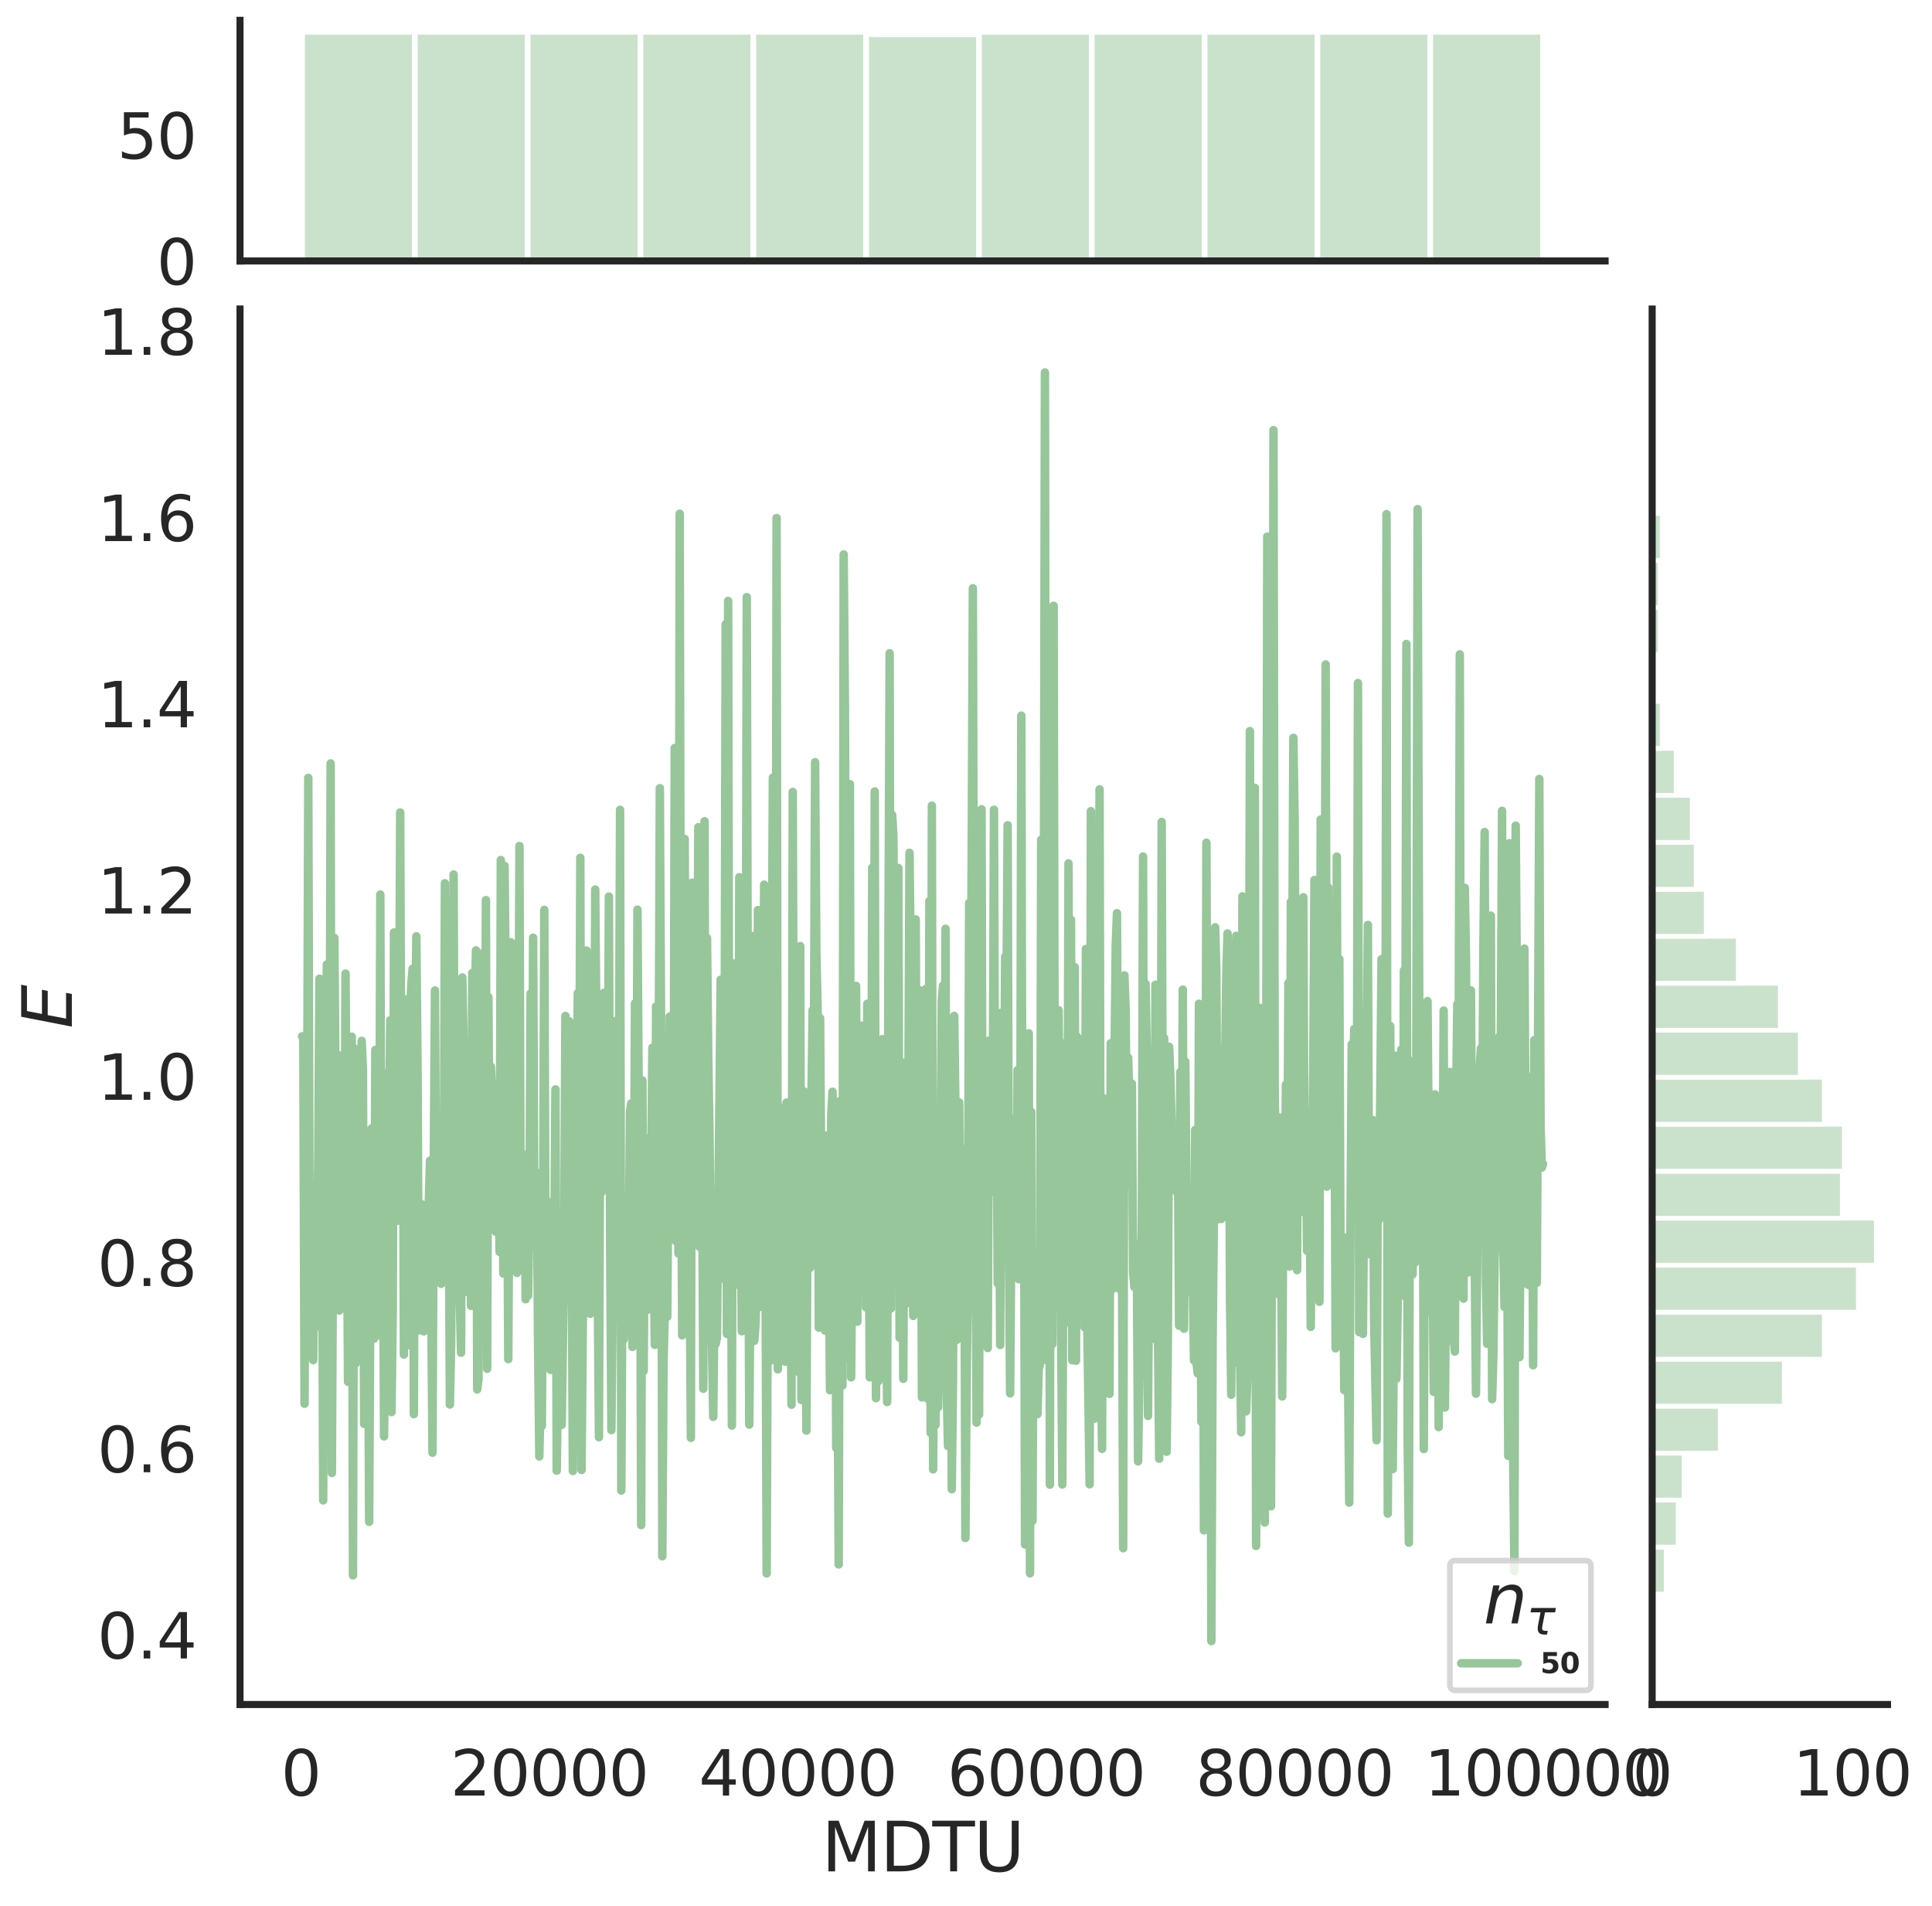 <?xml version="1.0" encoding="utf-8" standalone="no"?>
<!DOCTYPE svg PUBLIC "-//W3C//DTD SVG 1.1//EN"
  "http://www.w3.org/Graphics/SVG/1.1/DTD/svg11.dtd">
<svg height="674.159pt" version="1.1" viewBox="0 0 683.519 674.159" width="683.519pt" xmlns="http://www.w3.org/2000/svg" xmlns:xlink="http://www.w3.org/1999/xlink">
 <defs>
  <style type="text/css">*{stroke-linecap:butt;stroke-linejoin:round;}</style>
 </defs>
 <g id="figure_1">
  <g id="patch_1">
   <path d="M 0 674.159 
L 683.519 674.159 
L 683.519 0 
L 0 0 
z
" style="fill:#ffffff;"/>
  </g>
  <g id="axes_1">
   <g id="patch_2">
    <path d="M 84.914 602.94 
L 567.864 602.94 
L 567.864 109.327 
L 84.914 109.327 
z
" style="fill:none;"/>
   </g>
   <g id="matplotlib.axis_1">
    <g id="xtick_1">
     <g id="text_1">
      <!-- 0 -->
      <g style="fill:#262626;" transform="translate(99.428 635.157)scale(0.22 -0.22)">
       <defs>
        <path d="M 2034 4250 
Q 1547 4250 1301 3770 
Q 1056 3291 1056 2328 
Q 1056 1369 1301 889 
Q 1547 409 2034 409 
Q 2525 409 2770 889 
Q 3016 1369 3016 2328 
Q 3016 3291 2770 3770 
Q 2525 4250 2034 4250 
z
M 2034 4750 
Q 2819 4750 3233 4129 
Q 3647 3509 3647 2328 
Q 3647 1150 3233 529 
Q 2819 -91 2034 -91 
Q 1250 -91 836 529 
Q 422 1150 422 2328 
Q 422 3509 836 4129 
Q 1250 4750 2034 4750 
z
" id="DejaVuSans-30" transform="scale(0.016)"/>
       </defs>
       <use xlink:href="#DejaVuSans-30"/>
      </g>
     </g>
    </g>
    <g id="xtick_2">
     <g id="text_2">
      <!-- 20000 -->
      <g style="fill:#262626;" transform="translate(159.33 635.157)scale(0.22 -0.22)">
       <defs>
        <path d="M 1228 531 
L 3431 531 
L 3431 0 
L 469 0 
L 469 531 
Q 828 903 1448 1529 
Q 2069 2156 2228 2338 
Q 2531 2678 2651 2914 
Q 2772 3150 2772 3378 
Q 2772 3750 2511 3984 
Q 2250 4219 1831 4219 
Q 1534 4219 1204 4116 
Q 875 4013 500 3803 
L 500 4441 
Q 881 4594 1212 4672 
Q 1544 4750 1819 4750 
Q 2544 4750 2975 4387 
Q 3406 4025 3406 3419 
Q 3406 3131 3298 2873 
Q 3191 2616 2906 2266 
Q 2828 2175 2409 1742 
Q 1991 1309 1228 531 
z
" id="DejaVuSans-32" transform="scale(0.016)"/>
       </defs>
       <use xlink:href="#DejaVuSans-32"/>
       <use x="63.623" xlink:href="#DejaVuSans-30"/>
       <use x="127.246" xlink:href="#DejaVuSans-30"/>
       <use x="190.869" xlink:href="#DejaVuSans-30"/>
       <use x="254.492" xlink:href="#DejaVuSans-30"/>
      </g>
     </g>
    </g>
    <g id="xtick_3">
     <g id="text_3">
      <!-- 40000 -->
      <g style="fill:#262626;" transform="translate(247.227 635.157)scale(0.22 -0.22)">
       <defs>
        <path d="M 2419 4116 
L 825 1625 
L 2419 1625 
L 2419 4116 
z
M 2253 4666 
L 3047 4666 
L 3047 1625 
L 3713 1625 
L 3713 1100 
L 3047 1100 
L 3047 0 
L 2419 0 
L 2419 1100 
L 313 1100 
L 313 1709 
L 2253 4666 
z
" id="DejaVuSans-34" transform="scale(0.016)"/>
       </defs>
       <use xlink:href="#DejaVuSans-34"/>
       <use x="63.623" xlink:href="#DejaVuSans-30"/>
       <use x="127.246" xlink:href="#DejaVuSans-30"/>
       <use x="190.869" xlink:href="#DejaVuSans-30"/>
       <use x="254.492" xlink:href="#DejaVuSans-30"/>
      </g>
     </g>
    </g>
    <g id="xtick_4">
     <g id="text_4">
      <!-- 60000 -->
      <g style="fill:#262626;" transform="translate(335.124 635.157)scale(0.22 -0.22)">
       <defs>
        <path d="M 2113 2584 
Q 1688 2584 1439 2293 
Q 1191 2003 1191 1497 
Q 1191 994 1439 701 
Q 1688 409 2113 409 
Q 2538 409 2786 701 
Q 3034 994 3034 1497 
Q 3034 2003 2786 2293 
Q 2538 2584 2113 2584 
z
M 3366 4563 
L 3366 3988 
Q 3128 4100 2886 4159 
Q 2644 4219 2406 4219 
Q 1781 4219 1451 3797 
Q 1122 3375 1075 2522 
Q 1259 2794 1537 2939 
Q 1816 3084 2150 3084 
Q 2853 3084 3261 2657 
Q 3669 2231 3669 1497 
Q 3669 778 3244 343 
Q 2819 -91 2113 -91 
Q 1303 -91 875 529 
Q 447 1150 447 2328 
Q 447 3434 972 4092 
Q 1497 4750 2381 4750 
Q 2619 4750 2861 4703 
Q 3103 4656 3366 4563 
z
" id="DejaVuSans-36" transform="scale(0.016)"/>
       </defs>
       <use xlink:href="#DejaVuSans-36"/>
       <use x="63.623" xlink:href="#DejaVuSans-30"/>
       <use x="127.246" xlink:href="#DejaVuSans-30"/>
       <use x="190.869" xlink:href="#DejaVuSans-30"/>
       <use x="254.492" xlink:href="#DejaVuSans-30"/>
      </g>
     </g>
    </g>
    <g id="xtick_5">
     <g id="text_5">
      <!-- 80000 -->
      <g style="fill:#262626;" transform="translate(423.021 635.157)scale(0.22 -0.22)">
       <defs>
        <path d="M 2034 2216 
Q 1584 2216 1326 1975 
Q 1069 1734 1069 1313 
Q 1069 891 1326 650 
Q 1584 409 2034 409 
Q 2484 409 2743 651 
Q 3003 894 3003 1313 
Q 3003 1734 2745 1975 
Q 2488 2216 2034 2216 
z
M 1403 2484 
Q 997 2584 770 2862 
Q 544 3141 544 3541 
Q 544 4100 942 4425 
Q 1341 4750 2034 4750 
Q 2731 4750 3128 4425 
Q 3525 4100 3525 3541 
Q 3525 3141 3298 2862 
Q 3072 2584 2669 2484 
Q 3125 2378 3379 2068 
Q 3634 1759 3634 1313 
Q 3634 634 3220 271 
Q 2806 -91 2034 -91 
Q 1263 -91 848 271 
Q 434 634 434 1313 
Q 434 1759 690 2068 
Q 947 2378 1403 2484 
z
M 1172 3481 
Q 1172 3119 1398 2916 
Q 1625 2713 2034 2713 
Q 2441 2713 2670 2916 
Q 2900 3119 2900 3481 
Q 2900 3844 2670 4047 
Q 2441 4250 2034 4250 
Q 1625 4250 1398 4047 
Q 1172 3844 1172 3481 
z
" id="DejaVuSans-38" transform="scale(0.016)"/>
       </defs>
       <use xlink:href="#DejaVuSans-38"/>
       <use x="63.623" xlink:href="#DejaVuSans-30"/>
       <use x="127.246" xlink:href="#DejaVuSans-30"/>
       <use x="190.869" xlink:href="#DejaVuSans-30"/>
       <use x="254.492" xlink:href="#DejaVuSans-30"/>
      </g>
     </g>
    </g>
    <g id="xtick_6">
     <g id="text_6">
      <!-- 100000 -->
      <g style="fill:#262626;" transform="translate(503.919 635.157)scale(0.22 -0.22)">
       <defs>
        <path d="M 794 531 
L 1825 531 
L 1825 4091 
L 703 3866 
L 703 4441 
L 1819 4666 
L 2450 4666 
L 2450 531 
L 3481 531 
L 3481 0 
L 794 0 
L 794 531 
z
" id="DejaVuSans-31" transform="scale(0.016)"/>
       </defs>
       <use xlink:href="#DejaVuSans-31"/>
       <use x="63.623" xlink:href="#DejaVuSans-30"/>
       <use x="127.246" xlink:href="#DejaVuSans-30"/>
       <use x="190.869" xlink:href="#DejaVuSans-30"/>
       <use x="254.492" xlink:href="#DejaVuSans-30"/>
       <use x="318.115" xlink:href="#DejaVuSans-30"/>
      </g>
     </g>
    </g>
    <g id="text_7">
     <!-- MDTU -->
     <g style="fill:#262626;" transform="translate(290.683 661.968)scale(0.24 -0.24)">
      <defs>
       <path d="M 628 4666 
L 1569 4666 
L 2759 1491 
L 3956 4666 
L 4897 4666 
L 4897 0 
L 4281 0 
L 4281 4097 
L 3078 897 
L 2444 897 
L 1241 4097 
L 1241 0 
L 628 0 
L 628 4666 
z
" id="DejaVuSans-4d" transform="scale(0.016)"/>
       <path d="M 1259 4147 
L 1259 519 
L 2022 519 
Q 2988 519 3436 956 
Q 3884 1394 3884 2338 
Q 3884 3275 3436 3711 
Q 2988 4147 2022 4147 
L 1259 4147 
z
M 628 4666 
L 1925 4666 
Q 3281 4666 3915 4102 
Q 4550 3538 4550 2338 
Q 4550 1131 3912 565 
Q 3275 0 1925 0 
L 628 0 
L 628 4666 
z
" id="DejaVuSans-44" transform="scale(0.016)"/>
       <path d="M -19 4666 
L 3928 4666 
L 3928 4134 
L 2272 4134 
L 2272 0 
L 1638 0 
L 1638 4134 
L -19 4134 
L -19 4666 
z
" id="DejaVuSans-54" transform="scale(0.016)"/>
       <path d="M 556 4666 
L 1191 4666 
L 1191 1831 
Q 1191 1081 1462 751 
Q 1734 422 2344 422 
Q 2950 422 3222 751 
Q 3494 1081 3494 1831 
L 3494 4666 
L 4128 4666 
L 4128 1753 
Q 4128 841 3676 375 
Q 3225 -91 2344 -91 
Q 1459 -91 1007 375 
Q 556 841 556 1753 
L 556 4666 
z
" id="DejaVuSans-55" transform="scale(0.016)"/>
      </defs>
      <use xlink:href="#DejaVuSans-4d"/>
      <use x="86.279" xlink:href="#DejaVuSans-44"/>
      <use x="163.281" xlink:href="#DejaVuSans-54"/>
      <use x="224.365" xlink:href="#DejaVuSans-55"/>
     </g>
    </g>
   </g>
   <g id="matplotlib.axis_2">
    <g id="ytick_1">
     <g id="text_8">
      <!-- 0.4 -->
      <g style="fill:#262626;" transform="translate(34.428 586.668)scale(0.22 -0.22)">
       <defs>
        <path d="M 684 794 
L 1344 794 
L 1344 0 
L 684 0 
L 684 794 
z
" id="DejaVuSans-2e" transform="scale(0.016)"/>
       </defs>
       <use xlink:href="#DejaVuSans-30"/>
       <use x="63.623" xlink:href="#DejaVuSans-2e"/>
       <use x="95.41" xlink:href="#DejaVuSans-34"/>
      </g>
     </g>
    </g>
    <g id="ytick_2">
     <g id="text_9">
      <!-- 0.6 -->
      <g style="fill:#262626;" transform="translate(34.428 520.789)scale(0.22 -0.22)">
       <use xlink:href="#DejaVuSans-30"/>
       <use x="63.623" xlink:href="#DejaVuSans-2e"/>
       <use x="95.41" xlink:href="#DejaVuSans-36"/>
      </g>
     </g>
    </g>
    <g id="ytick_3">
     <g id="text_10">
      <!-- 0.8 -->
      <g style="fill:#262626;" transform="translate(34.428 454.911)scale(0.22 -0.22)">
       <use xlink:href="#DejaVuSans-30"/>
       <use x="63.623" xlink:href="#DejaVuSans-2e"/>
       <use x="95.41" xlink:href="#DejaVuSans-38"/>
      </g>
     </g>
    </g>
    <g id="ytick_4">
     <g id="text_11">
      <!-- 1.0 -->
      <g style="fill:#262626;" transform="translate(34.428 389.032)scale(0.22 -0.22)">
       <use xlink:href="#DejaVuSans-31"/>
       <use x="63.623" xlink:href="#DejaVuSans-2e"/>
       <use x="95.41" xlink:href="#DejaVuSans-30"/>
      </g>
     </g>
    </g>
    <g id="ytick_5">
     <g id="text_12">
      <!-- 1.2 -->
      <g style="fill:#262626;" transform="translate(34.428 323.153)scale(0.22 -0.22)">
       <use xlink:href="#DejaVuSans-31"/>
       <use x="63.623" xlink:href="#DejaVuSans-2e"/>
       <use x="95.41" xlink:href="#DejaVuSans-32"/>
      </g>
     </g>
    </g>
    <g id="ytick_6">
     <g id="text_13">
      <!-- 1.4 -->
      <g style="fill:#262626;" transform="translate(34.428 257.274)scale(0.22 -0.22)">
       <use xlink:href="#DejaVuSans-31"/>
       <use x="63.623" xlink:href="#DejaVuSans-2e"/>
       <use x="95.41" xlink:href="#DejaVuSans-34"/>
      </g>
     </g>
    </g>
    <g id="ytick_7">
     <g id="text_14">
      <!-- 1.6 -->
      <g style="fill:#262626;" transform="translate(34.428 191.395)scale(0.22 -0.22)">
       <use xlink:href="#DejaVuSans-31"/>
       <use x="63.623" xlink:href="#DejaVuSans-2e"/>
       <use x="95.41" xlink:href="#DejaVuSans-36"/>
      </g>
     </g>
    </g>
    <g id="ytick_8">
     <g id="text_15">
      <!-- 1.8 -->
      <g style="fill:#262626;" transform="translate(34.428 125.516)scale(0.22 -0.22)">
       <use xlink:href="#DejaVuSans-31"/>
       <use x="63.623" xlink:href="#DejaVuSans-2e"/>
       <use x="95.41" xlink:href="#DejaVuSans-38"/>
      </g>
     </g>
    </g>
    <g id="text_16">
     <!-- $E$ -->
     <g style="fill:#262626;" transform="translate(25.436 363.813)rotate(-90)scale(0.24 -0.24)">
      <defs>
       <path d="M 1081 4666 
L 4031 4666 
L 3928 4134 
L 1606 4134 
L 1338 2753 
L 3566 2753 
L 3463 2222 
L 1234 2222 
L 909 531 
L 3284 531 
L 3181 0 
L 172 0 
L 1081 4666 
z
" id="DejaVuSans-Oblique-45" transform="scale(0.016)"/>
      </defs>
      <use transform="translate(0 0.094)" xlink:href="#DejaVuSans-Oblique-45"/>
     </g>
    </g>
   </g>
   <g id="line2d_1">
    <path clip-path="url(#p674a3ad4ca)" d="M 106.867 366.586 
L 107.306 367.123 
L 107.746 496.554 
L 108.185 386.716 
L 108.625 411.868 
L 109.064 275.154 
L 109.504 429.485 
L 109.943 462.363 
L 110.382 464.711 
L 110.822 481.134 
L 111.261 432.739 
L 111.701 469.453 
L 112.58 411.807 
L 113.019 346.2 
L 113.459 412.162 
L 113.898 403.791 
L 114.338 530.736 
L 114.777 398.552 
L 115.656 341.166 
L 116.096 481.407 
L 116.535 434.49 
L 116.975 270.053 
L 117.414 521.04 
L 118.293 331.799 
L 119.172 442.039 
L 119.612 393.647 
L 120.051 463.595 
L 120.491 395.964 
L 120.93 373.299 
L 121.37 382.918 
L 121.809 449.506 
L 122.249 344.394 
L 123.128 488.786 
L 123.567 449.547 
L 124.007 423.255 
L 124.446 366.716 
L 124.885 557.265 
L 125.325 370.833 
L 125.764 482.349 
L 126.204 449.941 
L 126.643 400.015 
L 127.083 392.637 
L 127.522 454.644 
L 127.962 368.203 
L 128.401 378.146 
L 128.841 503.642 
L 129.28 450.693 
L 129.72 451.292 
L 130.159 438.352 
L 130.599 538.314 
L 131.038 454.323 
L 131.478 399.163 
L 131.917 448.386 
L 132.357 473.51 
L 132.796 371.393 
L 133.236 398.162 
L 133.675 409.902 
L 134.115 438.027 
L 134.554 316.441 
L 134.994 472.691 
L 135.433 407.999 
L 135.873 508.09 
L 137.191 379.322 
L 137.631 401.249 
L 138.07 360.888 
L 138.51 499.51 
L 138.949 463.672 
L 139.388 329.849 
L 139.828 414.442 
L 140.267 346.773 
L 140.707 431.828 
L 141.146 383.113 
L 141.586 287.403 
L 142.025 408.998 
L 142.465 353.033 
L 142.904 479.14 
L 143.344 370.49 
L 143.783 415.791 
L 144.223 362.46 
L 144.662 475.862 
L 145.102 356.569 
L 145.541 348.187 
L 145.981 342.68 
L 146.42 500.233 
L 146.86 370.457 
L 147.299 331.226 
L 147.739 380.508 
L 148.178 470.629 
L 148.618 468.291 
L 149.057 425.912 
L 149.497 444.557 
L 149.936 470.953 
L 150.376 426.326 
L 151.255 468.778 
L 151.694 425.761 
L 152.134 410.579 
L 153.012 513.877 
L 153.452 414.546 
L 153.891 350.385 
L 154.331 440.07 
L 154.77 440.486 
L 155.21 434.046 
L 155.649 424.139 
L 156.089 454.122 
L 156.528 416.618 
L 156.968 437.673 
L 157.407 312.457 
L 157.847 435.601 
L 158.286 328.568 
L 159.165 496.837 
L 159.605 475.99 
L 160.484 309.343 
L 160.923 424.17 
L 161.363 380.109 
L 161.802 416.552 
L 162.242 415.512 
L 162.681 460.289 
L 163.121 478.509 
L 163.56 345.77 
L 164 368.454 
L 164.439 457.046 
L 164.879 407.312 
L 165.318 439.598 
L 165.758 429.276 
L 166.197 373.973 
L 166.637 461.921 
L 167.076 344.198 
L 167.515 362.244 
L 167.955 359.934 
L 168.394 336.207 
L 168.834 491.489 
L 169.273 487.963 
L 169.713 359.356 
L 170.152 462.955 
L 170.592 347.564 
L 171.031 337.004 
L 171.471 419.687 
L 171.91 318.398 
L 172.35 484.197 
L 172.789 352.738 
L 173.229 421.145 
L 173.668 377.263 
L 174.547 395.932 
L 174.987 428.055 
L 175.426 435.77 
L 176.305 408.728 
L 176.745 442.835 
L 177.184 304.238 
L 177.624 391.873 
L 178.063 450.485 
L 178.503 306.281 
L 179.382 393.717 
L 179.821 480.781 
L 180.7 333.274 
L 181.139 415.864 
L 181.579 407.971 
L 182.018 411.444 
L 182.458 379.466 
L 182.897 450.257 
L 183.337 409.827 
L 183.776 299.274 
L 184.216 436.342 
L 184.655 441.588 
L 185.095 420.246 
L 185.534 408.438 
L 185.974 459.588 
L 186.413 428.006 
L 186.853 458.298 
L 187.292 429.697 
L 187.732 351.411 
L 188.171 427.394 
L 188.611 331.705 
L 189.05 432.853 
L 189.49 420.052 
L 189.929 414.79 
L 190.369 476.153 
L 190.808 515.21 
L 191.248 494.173 
L 191.687 504.495 
L 192.127 441.091 
L 192.566 321.852 
L 193.006 454.634 
L 193.445 424.807 
L 193.885 483.308 
L 194.324 441.072 
L 194.764 484.586 
L 195.203 451.457 
L 195.642 454.044 
L 196.082 442.399 
L 196.521 385.366 
L 196.961 520.231 
L 197.4 488.359 
L 197.84 429.44 
L 198.279 483.673 
L 198.719 504.037 
L 199.598 444.054 
L 200.037 359.381 
L 200.477 411.413 
L 200.916 427.219 
L 201.356 361.222 
L 201.795 373.279 
L 202.235 436.109 
L 202.674 520.333 
L 203.553 409.296 
L 203.993 387.127 
L 204.432 351.312 
L 204.872 412.601 
L 205.311 303.439 
L 205.751 519.982 
L 206.19 468.286 
L 206.63 434.542 
L 207.069 353.103 
L 207.509 336.261 
L 207.948 428.139 
L 208.827 464.728 
L 209.266 391.064 
L 209.706 353.358 
L 210.145 420.412 
L 210.585 314.665 
L 211.024 368.432 
L 211.464 453.955 
L 211.903 508.402 
L 212.343 383.746 
L 212.782 421.84 
L 213.222 419.463 
L 213.661 351.179 
L 214.54 420.627 
L 214.98 407.736 
L 215.419 317.143 
L 215.859 439.237 
L 216.298 505.884 
L 217.177 421.083 
L 217.617 405.895 
L 218.056 361.045 
L 218.496 363.233 
L 218.935 402.019 
L 219.375 286.463 
L 219.814 527.25 
L 220.254 439.905 
L 220.693 473.775 
L 222.012 433.695 
L 222.451 444.005 
L 222.891 393.035 
L 223.33 390.301 
L 223.769 476.46 
L 224.209 450.594 
L 224.648 354.929 
L 225.088 447.252 
L 225.527 321.78 
L 225.967 387.262 
L 226.406 405.114 
L 226.846 539.481 
L 227.285 382.22 
L 227.725 484.95 
L 228.164 419.237 
L 228.604 424.503 
L 229.043 463.347 
L 229.483 402.621 
L 229.922 419.642 
L 230.362 417.472 
L 230.801 370.641 
L 231.241 445.774 
L 231.68 475.73 
L 232.12 356.014 
L 232.559 451.485 
L 232.999 389.951 
L 233.438 278.821 
L 233.878 362.724 
L 234.317 550.513 
L 234.757 481.459 
L 235.196 464.023 
L 235.636 460.696 
L 236.075 465.783 
L 236.515 404.089 
L 236.954 359.593 
L 237.393 402.723 
L 237.833 428.984 
L 238.272 431.064 
L 238.712 264.598 
L 239.151 439.06 
L 239.591 349.228 
L 240.03 443.398 
L 240.47 181.729 
L 240.909 385.517 
L 241.349 472.348 
L 241.788 356.743 
L 242.228 296.76 
L 242.667 398.425 
L 243.107 455.756 
L 243.546 438.091 
L 243.986 446.957 
L 244.425 508.628 
L 244.865 312.247 
L 245.744 397.72 
L 246.183 400.476 
L 246.623 377.111 
L 247.062 292.619 
L 247.502 441.066 
L 247.941 390.808 
L 248.381 410.097 
L 248.82 491.25 
L 249.26 290.511 
L 249.699 465.968 
L 250.139 331.829 
L 250.578 374.671 
L 251.018 400.92 
L 251.457 451.16 
L 252.336 501.196 
L 252.775 461.613 
L 253.215 475.386 
L 253.654 473.172 
L 254.973 346.564 
L 255.412 452.294 
L 255.852 400.959 
L 256.291 411.732 
L 256.731 220.867 
L 257.17 471.849 
L 257.61 212.577 
L 258.049 437.958 
L 258.489 391.038 
L 258.928 504.281 
L 259.368 340.819 
L 259.807 439.488 
L 260.247 454.466 
L 260.686 450.915 
L 261.126 438.539 
L 261.565 310.307 
L 262.005 413.314 
L 262.444 470.933 
L 262.884 391.065 
L 263.323 365.631 
L 263.763 411.227 
L 264.202 211.222 
L 264.642 397.132 
L 265.081 503.936 
L 265.52 452.16 
L 265.96 331.064 
L 266.399 458.539 
L 266.839 474.333 
L 267.278 468.663 
L 267.718 452.553 
L 268.157 321.939 
L 268.597 414.217 
L 269.036 419.603 
L 269.476 462.292 
L 270.355 312.938 
L 271.234 556.574 
L 271.673 441.331 
L 272.113 397.06 
L 272.552 481.348 
L 272.992 359.281 
L 273.431 275.093 
L 273.871 417.897 
L 274.31 460.996 
L 274.75 183.247 
L 275.189 484.375 
L 275.629 453.919 
L 276.068 471.443 
L 276.508 391.958 
L 276.947 450.592 
L 277.387 441.24 
L 277.826 481.694 
L 278.266 390.024 
L 278.705 418.611 
L 279.145 404.66 
L 279.584 438.857 
L 280.023 496.889 
L 280.463 280.139 
L 280.902 414.15 
L 281.342 392.296 
L 282.221 485.161 
L 282.66 396.223 
L 283.1 334.666 
L 283.539 495.232 
L 283.979 477.563 
L 284.418 386.035 
L 285.297 506.044 
L 285.737 417.095 
L 286.176 429.132 
L 286.616 448.482 
L 287.055 390.911 
L 287.495 357.334 
L 287.934 378.13 
L 288.374 269.633 
L 288.813 336.704 
L 289.253 356.634 
L 289.692 469.632 
L 290.132 360.156 
L 290.571 418.661 
L 291.45 462.249 
L 291.89 470.676 
L 292.329 442.659 
L 292.769 401.638 
L 293.647 491.765 
L 294.087 394.437 
L 294.526 386.187 
L 294.966 405.483 
L 295.405 400.757 
L 295.845 512.158 
L 296.284 473.313 
L 296.724 553.402 
L 297.163 389.496 
L 297.603 428.788 
L 298.042 490.106 
L 298.482 196.115 
L 298.921 249.531 
L 299.8 480.556 
L 300.24 390.911 
L 300.679 277.356 
L 301.119 487.205 
L 301.998 388.185 
L 302.437 460.859 
L 302.877 348.751 
L 303.316 467.532 
L 303.756 372.137 
L 304.195 452.59 
L 304.635 362.8 
L 305.074 420.777 
L 305.514 444.922 
L 305.953 363.305 
L 306.393 462.474 
L 306.832 355.081 
L 307.711 487.212 
L 308.15 436.501 
L 308.59 306.927 
L 309.029 468.922 
L 309.469 279.967 
L 309.908 494.598 
L 310.348 430.792 
L 310.787 488.581 
L 311.666 388.893 
L 312.106 367.585 
L 312.545 458.718 
L 312.985 438.335 
L 313.424 456.881 
L 313.864 495.96 
L 314.303 338.377 
L 314.743 231.092 
L 315.182 462.882 
L 315.622 288.245 
L 316.061 295.13 
L 316.501 354.219 
L 316.94 443.164 
L 317.38 346.045 
L 317.819 307.033 
L 318.259 473.191 
L 318.698 375.538 
L 319.138 407.49 
L 319.577 487.738 
L 320.017 387.227 
L 320.456 461.229 
L 320.896 398.146 
L 321.335 393.586 
L 321.775 301.676 
L 322.214 340.81 
L 323.093 465.492 
L 323.532 334.694 
L 323.972 325.238 
L 324.411 455.359 
L 324.851 422.919 
L 325.29 350.251 
L 325.73 377.523 
L 326.169 494.314 
L 326.609 413.217 
L 327.048 446.995 
L 327.488 349.858 
L 327.927 451.522 
L 328.367 494.935 
L 328.806 318.736 
L 329.246 506.861 
L 329.685 284.995 
L 330.125 519.769 
L 330.564 452.684 
L 331.004 504.038 
L 331.443 430.878 
L 331.883 497.816 
L 332.322 458.035 
L 333.201 353.735 
L 333.641 348.647 
L 334.08 445.444 
L 334.52 328.536 
L 334.959 492.856 
L 335.399 511.53 
L 335.838 370.606 
L 336.277 382.977 
L 336.717 526.811 
L 337.156 489.316 
L 337.596 359.378 
L 338.035 392.898 
L 338.475 474.005 
L 338.914 453.323 
L 339.354 389.974 
L 339.793 437.418 
L 340.233 470.166 
L 340.672 469.247 
L 341.112 406.508 
L 341.551 544.047 
L 341.991 488.446 
L 342.43 452.77 
L 342.87 319.424 
L 343.309 368.706 
L 343.749 307.937 
L 344.188 208.086 
L 344.628 380.371 
L 345.067 411.454 
L 345.507 503.224 
L 345.946 365.998 
L 346.386 500.38 
L 346.825 356.546 
L 347.265 286.282 
L 347.704 463.397 
L 348.144 421.026 
L 348.583 437.678 
L 349.023 468.695 
L 349.462 476.844 
L 349.902 368.091 
L 350.341 415.151 
L 350.78 381.644 
L 351.22 392.303 
L 351.659 286.438 
L 352.099 421.852 
L 352.538 381.385 
L 352.978 453.95 
L 353.417 403.093 
L 353.857 475.776 
L 354.296 358.235 
L 354.736 442.217 
L 355.175 413.147 
L 355.615 338.389 
L 356.054 353.609 
L 356.494 291.924 
L 356.933 441.106 
L 357.373 492.878 
L 357.812 433.94 
L 358.252 397.452 
L 358.691 395.862 
L 359.131 430.006 
L 359.57 451.518 
L 360.01 378.531 
L 360.449 452.49 
L 360.889 440.777 
L 361.328 253.155 
L 361.768 446.73 
L 362.207 374.533 
L 362.647 546.34 
L 363.086 415.947 
L 363.526 438.26 
L 363.965 365.52 
L 364.404 556.532 
L 364.844 393.302 
L 365.283 537.98 
L 365.723 442.447 
L 366.162 452.093 
L 366.602 459.097 
L 367.041 500.213 
L 367.481 484.21 
L 367.92 482.756 
L 368.36 297.048 
L 368.799 458.945 
L 369.239 365.875 
L 369.678 131.764 
L 370.118 422.178 
L 370.557 481.313 
L 370.997 280.351 
L 371.436 525.174 
L 371.876 320.118 
L 372.315 475.482 
L 372.755 214.281 
L 373.194 408.735 
L 373.634 412.428 
L 374.073 365.116 
L 374.513 357.343 
L 375.831 525.104 
L 376.271 422.193 
L 376.71 410.135 
L 377.15 368.757 
L 377.589 443.296 
L 378.029 305.412 
L 378.468 468.01 
L 378.907 325.389 
L 379.347 481.193 
L 379.786 466.39 
L 380.226 342.111 
L 380.665 481.334 
L 381.105 366.739 
L 381.544 440.468 
L 382.423 376.475 
L 382.863 440.239 
L 383.302 386.862 
L 383.742 469.548 
L 384.181 335.687 
L 384.621 464.919 
L 385.5 525.046 
L 385.939 286.941 
L 386.379 487.167 
L 386.818 469.537 
L 387.258 501.819 
L 387.697 476.068 
L 388.137 340.474 
L 388.576 363.386 
L 389.016 279.239 
L 389.455 478.029 
L 389.895 512.522 
L 390.334 388.447 
L 390.774 459.845 
L 391.213 422.94 
L 391.653 460.709 
L 392.092 399.43 
L 392.531 493.052 
L 392.971 369.023 
L 393.41 456.188 
L 393.85 437.374 
L 394.289 376.52 
L 394.729 334.687 
L 395.168 323.037 
L 395.608 402.442 
L 396.047 455.957 
L 396.487 367.194 
L 396.926 439.421 
L 397.366 547.666 
L 397.805 345.03 
L 398.245 357.787 
L 398.684 419.139 
L 399.124 374.144 
L 399.563 390.417 
L 400.003 414.237 
L 400.442 383.3 
L 400.882 449.968 
L 401.321 455.28 
L 401.761 440.037 
L 402.2 445.656 
L 402.64 516.933 
L 403.079 488.623 
L 403.519 468.61 
L 403.958 434.827 
L 404.398 302.995 
L 404.837 479.209 
L 405.277 348.04 
L 405.716 371.989 
L 406.156 500.854 
L 406.595 437.581 
L 407.034 467.939 
L 407.474 387.232 
L 407.913 442.31 
L 408.353 473.598 
L 408.792 348.352 
L 409.232 399.964 
L 409.671 470.323 
L 410.111 515.987 
L 410.55 459.868 
L 410.99 290.766 
L 411.429 426.776 
L 411.869 367.216 
L 412.308 492.149 
L 412.748 513.53 
L 413.187 472.299 
L 413.627 370.306 
L 414.066 381.117 
L 414.945 415.37 
L 415.385 417.882 
L 415.824 413.645 
L 416.264 421.573 
L 416.703 399.228 
L 417.143 468.94 
L 417.582 379.206 
L 418.022 430.423 
L 418.461 350.079 
L 418.901 470.014 
L 419.34 375.55 
L 419.78 423.512 
L 420.219 427.731 
L 420.658 443.065 
L 421.098 425.406 
L 421.537 457.248 
L 421.977 451.195 
L 422.416 481.218 
L 422.856 399.677 
L 423.295 481.916 
L 423.735 485.794 
L 424.174 355.058 
L 424.614 443.359 
L 425.053 502.968 
L 425.493 361.787 
L 425.932 541.34 
L 426.372 470.397 
L 426.811 298.103 
L 427.251 417.365 
L 427.69 479.372 
L 428.13 401.886 
L 428.569 580.503 
L 429.009 473.973 
L 429.448 431.005 
L 429.888 328.024 
L 430.327 343.152 
L 430.767 431.345 
L 431.206 391.825 
L 431.646 420.028 
L 432.085 431.208 
L 432.525 371.003 
L 432.964 412.583 
L 433.843 345.439 
L 434.283 330.21 
L 434.722 350.587 
L 435.161 459.335 
L 435.601 493.357 
L 436.04 404.509 
L 436.48 412.769 
L 436.919 481.943 
L 437.359 331.048 
L 437.798 449.985 
L 438.238 357.372 
L 438.677 475.204 
L 439.117 506.665 
L 439.556 317.095 
L 439.996 477.415 
L 440.435 416.223 
L 440.875 499.257 
L 441.314 487.016 
L 441.754 439.078 
L 442.193 258.619 
L 442.633 402.177 
L 443.072 384.994 
L 443.512 468.398 
L 443.951 278.701 
L 444.391 546.862 
L 444.83 446.178 
L 445.27 461.878 
L 445.709 356.524 
L 446.149 483.753 
L 446.588 451.745 
L 447.028 484.383 
L 447.467 538.58 
L 447.907 416.899 
L 448.346 189.835 
L 448.786 345.879 
L 449.225 385.193 
L 449.664 532.824 
L 450.104 392.268 
L 450.543 152.15 
L 450.983 388.083 
L 451.422 410.185 
L 451.862 445.57 
L 452.301 457.792 
L 452.741 395.313 
L 453.18 431.525 
L 453.62 493.987 
L 454.059 416.985 
L 454.499 439.24 
L 454.938 383.675 
L 455.378 438.52 
L 455.817 347.764 
L 456.257 448.032 
L 456.696 319.039 
L 457.136 353.063 
L 457.575 261.006 
L 458.015 289.584 
L 458.894 449.295 
L 459.333 345.533 
L 459.773 428.978 
L 460.652 388.107 
L 461.091 317.391 
L 461.531 416.947 
L 461.97 393.272 
L 462.41 442.421 
L 462.849 431.287 
L 463.288 408.055 
L 463.728 469.356 
L 464.167 414.836 
L 464.607 379.867 
L 465.046 311.296 
L 465.486 314.428 
L 465.925 390.898 
L 466.365 347.61 
L 466.804 460.468 
L 467.244 289.89 
L 467.683 402.926 
L 468.123 294.812 
L 468.562 385.158 
L 469.002 235.051 
L 469.441 419.749 
L 469.881 313.927 
L 470.32 384.196 
L 470.76 417.477 
L 471.199 378.789 
L 471.639 322.467 
L 472.078 359.641 
L 472.518 476.936 
L 472.957 303.018 
L 473.397 455.992 
L 473.836 339.21 
L 474.276 452.389 
L 474.715 453.526 
L 475.155 443.955 
L 475.594 491.754 
L 476.034 487.555 
L 476.473 437.705 
L 477.352 531.537 
L 477.791 431.838 
L 478.231 369.421 
L 478.67 383.555 
L 479.11 364.025 
L 479.549 388.419 
L 479.989 421.67 
L 480.428 241.618 
L 480.868 471.212 
L 481.307 373.855 
L 481.747 394.507 
L 482.186 471.837 
L 482.626 420.731 
L 483.065 423.818 
L 483.944 327.188 
L 484.384 439.397 
L 484.823 443.774 
L 485.263 439.116 
L 485.702 396.208 
L 486.142 466.808 
L 487.021 509.469 
L 487.46 410.387 
L 487.9 431.481 
L 488.779 339.319 
L 489.218 365.979 
L 489.658 414.019 
L 490.097 409.702 
L 490.537 181.887 
L 490.976 535.42 
L 491.415 466.107 
L 491.855 362.947 
L 492.294 470.197 
L 492.734 519.673 
L 493.173 468.426 
L 493.613 373.415 
L 494.052 487.693 
L 494.492 460.795 
L 494.931 394.664 
L 495.371 430.681 
L 495.81 371.241 
L 496.25 458.262 
L 496.689 343.312 
L 497.129 404.142 
L 497.568 227.793 
L 498.008 509.469 
L 498.447 545.697 
L 498.887 375.262 
L 499.326 442.12 
L 499.766 450.787 
L 500.205 408.183 
L 500.645 446.618 
L 501.084 374.704 
L 501.524 180.086 
L 502.403 441.777 
L 502.842 386.119 
L 503.282 374.301 
L 503.721 512.583 
L 504.161 409.749 
L 504.6 440.736 
L 505.04 354.143 
L 505.918 464.223 
L 506.358 411.637 
L 506.797 436.777 
L 507.237 492.331 
L 507.676 387.1 
L 508.116 391.251 
L 508.555 427.391 
L 508.995 504.815 
L 509.434 403.723 
L 509.874 487.124 
L 510.313 436.001 
L 510.753 357.467 
L 511.192 497.882 
L 511.632 445.135 
L 512.071 450.092 
L 512.511 434.725 
L 512.95 379.195 
L 513.39 474.26 
L 513.829 442.437 
L 514.269 472.718 
L 514.708 478.092 
L 515.148 388.798 
L 515.587 355.23 
L 516.027 382.934 
L 516.466 231.463 
L 516.906 453.646 
L 517.345 449.973 
L 517.785 459.372 
L 518.224 314.065 
L 518.664 339.844 
L 519.103 439.476 
L 519.542 450.086 
L 520.421 350.36 
L 520.861 442.268 
L 521.3 416.751 
L 521.74 445.387 
L 522.179 493.011 
L 523.058 397.625 
L 523.498 377.469 
L 523.937 370.811 
L 524.377 402.198 
L 524.816 334.071 
L 525.256 294.32 
L 525.695 452.024 
L 526.135 475.339 
L 526.574 379.979 
L 527.014 457.494 
L 527.453 323.896 
L 527.893 494.948 
L 528.332 479.648 
L 528.772 445.118 
L 529.211 433.06 
L 529.651 380.028 
L 530.09 414.26 
L 530.53 366.533 
L 530.969 368.813 
L 531.409 286.823 
L 531.848 440.9 
L 532.288 462.327 
L 532.727 429.041 
L 533.167 422.167 
L 533.606 514.993 
L 534.045 298.284 
L 534.485 400.013 
L 535.364 518.172 
L 535.803 555.743 
L 536.243 292.059 
L 537.561 480.082 
L 538.001 430.862 
L 538.44 402.622 
L 538.88 412.911 
L 539.319 335.545 
L 539.759 409.171 
L 540.198 407.983 
L 540.638 454.491 
L 541.077 420.117 
L 541.517 421.422 
L 541.956 380.757 
L 542.396 482.943 
L 542.835 367.914 
L 543.275 386.209 
L 543.714 453.772 
L 544.593 275.552 
L 545.033 398.077 
L 545.472 413.029 
L 545.912 411.717 
L 545.912 411.717 
" style="fill:none;stroke:#96c69a;stroke-linecap:round;stroke-width:3;"/>
   </g>
   <g id="line2d_2"/>
   <g id="patch_3">
    <path d="M 84.914 602.94 
L 84.914 109.327 
" style="fill:none;stroke:#262626;stroke-linecap:square;stroke-linejoin:miter;stroke-width:2.5;"/>
   </g>
   <g id="patch_4">
    <path d="M 84.914 602.94 
L 567.864 602.94 
" style="fill:none;stroke:#262626;stroke-linecap:square;stroke-linejoin:miter;stroke-width:2.5;"/>
   </g>
   <g id="legend_1">
    <g id="patch_5">
     <path d="M 514.948 597.94 
L 560.864 597.94 
Q 562.864 597.94 562.864 595.94 
L 562.864 554.034 
Q 562.864 552.034 560.864 552.034 
L 514.948 552.034 
Q 512.948 552.034 512.948 554.034 
L 512.948 595.94 
Q 512.948 597.94 514.948 597.94 
z
" style="fill:#ffffff;opacity:0.8;stroke:#cccccc;stroke-linejoin:miter;stroke-width:2;"/>
    </g>
    <g id="text_17">
     <!-- $n_\tau$ -->
     <g style="fill:#262626;" transform="translate(524.826 574.271)scale(0.24 -0.24)">
      <defs>
       <path d="M 3566 2113 
L 3156 0 
L 2578 0 
L 2988 2091 
Q 3016 2238 3031 2350 
Q 3047 2463 3047 2528 
Q 3047 2791 2881 2937 
Q 2716 3084 2419 3084 
Q 1956 3084 1622 2776 
Q 1288 2469 1184 1941 
L 800 0 
L 225 0 
L 903 3500 
L 1478 3500 
L 1363 2950 
Q 1603 3253 1940 3418 
Q 2278 3584 2650 3584 
Q 3113 3584 3367 3334 
Q 3622 3084 3622 2631 
Q 3622 2519 3608 2391 
Q 3594 2263 3566 2113 
z
" id="DejaVuSans-Oblique-6e" transform="scale(0.016)"/>
       <path d="M 2103 638 
Q 2188 488 2525 488 
L 2800 488 
L 2706 0 
L 2363 0 
Q 1800 0 1600 300 
Q 1403 606 1534 1269 
L 1856 2925 
L 541 2925 
L 653 3500 
L 3881 3500 
L 3769 2925 
L 2444 2925 
L 2113 1234 
Q 2025 781 2103 638 
z
" id="DejaVuSans-Oblique-3c4" transform="scale(0.016)"/>
      </defs>
      <use xlink:href="#DejaVuSans-Oblique-6e"/>
      <use transform="translate(63.379 -16.406)scale(0.7)" xlink:href="#DejaVuSans-Oblique-3c4"/>
     </g>
    </g>
    <g id="line2d_3">
     <path d="M 516.948 588.36 
L 536.948 588.36 
" style="fill:none;stroke:#96c69a;stroke-linecap:round;stroke-width:3;"/>
    </g>
    <g id="line2d_4"/>
    <g id="text_18">
     <!-- 50 -->
     <g style="fill:#262626;" transform="translate(544.948 591.86)scale(0.1 -0.1)">
      <defs>
       <path d="M 678 4666 
L 3669 4666 
L 3669 3781 
L 1638 3781 
L 1638 3059 
Q 1775 3097 1914 3117 
Q 2053 3138 2203 3138 
Q 3056 3138 3531 2711 
Q 4006 2284 4006 1522 
Q 4006 766 3489 337 
Q 2972 -91 2053 -91 
Q 1656 -91 1267 -14 
Q 878 63 494 219 
L 494 1166 
Q 875 947 1217 837 
Q 1559 728 1863 728 
Q 2300 728 2551 942 
Q 2803 1156 2803 1522 
Q 2803 1891 2551 2103 
Q 2300 2316 1863 2316 
Q 1603 2316 1309 2248 
Q 1016 2181 678 2041 
L 678 4666 
z
" id="DejaVuSans-Bold-35" transform="scale(0.016)"/>
       <path d="M 2944 2338 
Q 2944 3213 2780 3570 
Q 2616 3928 2228 3928 
Q 1841 3928 1675 3570 
Q 1509 3213 1509 2338 
Q 1509 1453 1675 1090 
Q 1841 728 2228 728 
Q 2613 728 2778 1090 
Q 2944 1453 2944 2338 
z
M 4147 2328 
Q 4147 1169 3647 539 
Q 3147 -91 2228 -91 
Q 1306 -91 806 539 
Q 306 1169 306 2328 
Q 306 3491 806 4120 
Q 1306 4750 2228 4750 
Q 3147 4750 3647 4120 
Q 4147 3491 4147 2328 
z
" id="DejaVuSans-Bold-30" transform="scale(0.016)"/>
      </defs>
      <use xlink:href="#DejaVuSans-Bold-35"/>
      <use x="69.58" xlink:href="#DejaVuSans-Bold-30"/>
     </g>
    </g>
   </g>
  </g>
  <g id="axes_2">
   <g id="patch_6">
    <path d="M 84.914 92.306 
L 567.864 92.306 
L 567.864 7.2 
L 84.914 7.2 
z
" style="fill:none;"/>
   </g>
   <g id="matplotlib.axis_3">
    <g id="xtick_7"/>
    <g id="xtick_8"/>
    <g id="xtick_9"/>
    <g id="xtick_10"/>
    <g id="xtick_11"/>
    <g id="xtick_12"/>
   </g>
   <g id="matplotlib.axis_4">
    <g id="ytick_9">
     <g id="text_19">
      <!-- 0 -->
      <g style="fill:#262626;" transform="translate(55.417 100.664)scale(0.22 -0.22)">
       <use xlink:href="#DejaVuSans-30"/>
      </g>
     </g>
    </g>
    <g id="ytick_10">
     <g id="text_20">
      <!-- 50 -->
      <g style="fill:#262626;" transform="translate(41.419 56.129)scale(0.22 -0.22)">
       <defs>
        <path d="M 691 4666 
L 3169 4666 
L 3169 4134 
L 1269 4134 
L 1269 2991 
Q 1406 3038 1543 3061 
Q 1681 3084 1819 3084 
Q 2600 3084 3056 2656 
Q 3513 2228 3513 1497 
Q 3513 744 3044 326 
Q 2575 -91 1722 -91 
Q 1428 -91 1123 -41 
Q 819 9 494 109 
L 494 744 
Q 775 591 1075 516 
Q 1375 441 1709 441 
Q 2250 441 2565 725 
Q 2881 1009 2881 1497 
Q 2881 1984 2565 2268 
Q 2250 2553 1709 2553 
Q 1456 2553 1204 2497 
Q 953 2441 691 2322 
L 691 4666 
z
" id="DejaVuSans-35" transform="scale(0.016)"/>
       </defs>
       <use xlink:href="#DejaVuSans-35"/>
       <use x="63.623" xlink:href="#DejaVuSans-30"/>
      </g>
     </g>
    </g>
   </g>
   <g id="patch_7">
    <path clip-path="url(#pcd69ed9d13)" d="M 106.867 92.306 
L 146.78 92.306 
L 146.78 11.253 
L 106.867 11.253 
z
" style="fill:#96c69a;fill-opacity:0.5;stroke:#ffffff;stroke-linejoin:miter;stroke-width:2;"/>
   </g>
   <g id="patch_8">
    <path clip-path="url(#pcd69ed9d13)" d="M 146.78 92.306 
L 186.693 92.306 
L 186.693 11.253 
L 146.78 11.253 
z
" style="fill:#96c69a;fill-opacity:0.5;stroke:#ffffff;stroke-linejoin:miter;stroke-width:2;"/>
   </g>
   <g id="patch_9">
    <path clip-path="url(#pcd69ed9d13)" d="M 186.693 92.306 
L 226.606 92.306 
L 226.606 11.253 
L 186.693 11.253 
z
" style="fill:#96c69a;fill-opacity:0.5;stroke:#ffffff;stroke-linejoin:miter;stroke-width:2;"/>
   </g>
   <g id="patch_10">
    <path clip-path="url(#pcd69ed9d13)" d="M 226.606 92.306 
L 266.519 92.306 
L 266.519 11.253 
L 226.606 11.253 
z
" style="fill:#96c69a;fill-opacity:0.5;stroke:#ffffff;stroke-linejoin:miter;stroke-width:2;"/>
   </g>
   <g id="patch_11">
    <path clip-path="url(#pcd69ed9d13)" d="M 266.519 92.306 
L 306.433 92.306 
L 306.433 11.253 
L 266.519 11.253 
z
" style="fill:#96c69a;fill-opacity:0.5;stroke:#ffffff;stroke-linejoin:miter;stroke-width:2;"/>
   </g>
   <g id="patch_12">
    <path clip-path="url(#pcd69ed9d13)" d="M 306.433 92.306 
L 346.346 92.306 
L 346.346 12.143 
L 306.433 12.143 
z
" style="fill:#96c69a;fill-opacity:0.5;stroke:#ffffff;stroke-linejoin:miter;stroke-width:2;"/>
   </g>
   <g id="patch_13">
    <path clip-path="url(#pcd69ed9d13)" d="M 346.346 92.306 
L 386.259 92.306 
L 386.259 11.253 
L 346.346 11.253 
z
" style="fill:#96c69a;fill-opacity:0.5;stroke:#ffffff;stroke-linejoin:miter;stroke-width:2;"/>
   </g>
   <g id="patch_14">
    <path clip-path="url(#pcd69ed9d13)" d="M 386.259 92.306 
L 426.172 92.306 
L 426.172 11.253 
L 386.259 11.253 
z
" style="fill:#96c69a;fill-opacity:0.5;stroke:#ffffff;stroke-linejoin:miter;stroke-width:2;"/>
   </g>
   <g id="patch_15">
    <path clip-path="url(#pcd69ed9d13)" d="M 426.172 92.306 
L 466.085 92.306 
L 466.085 11.253 
L 426.172 11.253 
z
" style="fill:#96c69a;fill-opacity:0.5;stroke:#ffffff;stroke-linejoin:miter;stroke-width:2;"/>
   </g>
   <g id="patch_16">
    <path clip-path="url(#pcd69ed9d13)" d="M 466.085 92.306 
L 505.998 92.306 
L 505.998 11.253 
L 466.085 11.253 
z
" style="fill:#96c69a;fill-opacity:0.5;stroke:#ffffff;stroke-linejoin:miter;stroke-width:2;"/>
   </g>
   <g id="patch_17">
    <path clip-path="url(#pcd69ed9d13)" d="M 505.998 92.306 
L 545.912 92.306 
L 545.912 11.253 
L 505.998 11.253 
z
" style="fill:#96c69a;fill-opacity:0.5;stroke:#ffffff;stroke-linejoin:miter;stroke-width:2;"/>
   </g>
   <g id="patch_18">
    <path d="M 84.914 92.306 
L 84.914 7.2 
" style="fill:none;stroke:#262626;stroke-linecap:square;stroke-linejoin:miter;stroke-width:2.5;"/>
   </g>
   <g id="patch_19">
    <path d="M 84.914 92.306 
L 567.864 92.306 
" style="fill:none;stroke:#262626;stroke-linecap:square;stroke-linejoin:miter;stroke-width:2.5;"/>
   </g>
  </g>
  <g id="axes_3">
   <g id="patch_20">
    <path d="M 584.517 602.94 
L 667.784 602.94 
L 667.784 109.327 
L 584.517 109.327 
z
" style="fill:none;"/>
   </g>
   <g id="matplotlib.axis_5">
    <g id="xtick_13">
     <g id="text_21">
      <!-- 0 -->
      <g style="fill:#262626;" transform="translate(577.518 635.157)scale(0.22 -0.22)">
       <use xlink:href="#DejaVuSans-30"/>
      </g>
     </g>
    </g>
    <g id="xtick_14">
     <g id="text_22">
      <!-- 100 -->
      <g style="fill:#262626;" transform="translate(634.326 635.157)scale(0.22 -0.22)">
       <use xlink:href="#DejaVuSans-31"/>
       <use x="63.623" xlink:href="#DejaVuSans-30"/>
       <use x="127.246" xlink:href="#DejaVuSans-30"/>
      </g>
     </g>
    </g>
   </g>
   <g id="matplotlib.axis_6">
    <g id="ytick_11"/>
    <g id="ytick_12"/>
    <g id="ytick_13"/>
    <g id="ytick_14"/>
    <g id="ytick_15"/>
    <g id="ytick_16"/>
    <g id="ytick_17"/>
    <g id="ytick_18"/>
   </g>
   <g id="patch_21">
    <path clip-path="url(#pd2e3078523)" d="M 584.517 580.503 
L 585.225 580.503 
L 585.225 563.883 
L 584.517 563.883 
z
" style="fill:#96c69a;fill-opacity:0.5;stroke:#ffffff;stroke-linejoin:miter;stroke-width:1.662;"/>
   </g>
   <g id="patch_22">
    <path clip-path="url(#pd2e3078523)" d="M 584.517 563.883 
L 589.474 563.883 
L 589.474 547.263 
L 584.517 547.263 
z
" style="fill:#96c69a;fill-opacity:0.5;stroke:#ffffff;stroke-linejoin:miter;stroke-width:1.662;"/>
   </g>
   <g id="patch_23">
    <path clip-path="url(#pd2e3078523)" d="M 584.517 547.263 
L 593.722 547.263 
L 593.722 530.643 
L 584.517 530.643 
z
" style="fill:#96c69a;fill-opacity:0.5;stroke:#ffffff;stroke-linejoin:miter;stroke-width:1.662;"/>
   </g>
   <g id="patch_24">
    <path clip-path="url(#pd2e3078523)" d="M 584.517 530.643 
L 595.846 530.643 
L 595.846 514.023 
L 584.517 514.023 
z
" style="fill:#96c69a;fill-opacity:0.5;stroke:#ffffff;stroke-linejoin:miter;stroke-width:1.662;"/>
   </g>
   <g id="patch_25">
    <path clip-path="url(#pd2e3078523)" d="M 584.517 514.023 
L 608.591 514.023 
L 608.591 497.403 
L 584.517 497.403 
z
" style="fill:#96c69a;fill-opacity:0.5;stroke:#ffffff;stroke-linejoin:miter;stroke-width:1.662;"/>
   </g>
   <g id="patch_26">
    <path clip-path="url(#pd2e3078523)" d="M 584.517 497.403 
L 631.249 497.403 
L 631.249 480.783 
L 584.517 480.783 
z
" style="fill:#96c69a;fill-opacity:0.5;stroke:#ffffff;stroke-linejoin:miter;stroke-width:1.662;"/>
   </g>
   <g id="patch_27">
    <path clip-path="url(#pd2e3078523)" d="M 584.517 480.783 
L 645.41 480.783 
L 645.41 464.163 
L 584.517 464.163 
z
" style="fill:#96c69a;fill-opacity:0.5;stroke:#ffffff;stroke-linejoin:miter;stroke-width:1.662;"/>
   </g>
   <g id="patch_28">
    <path clip-path="url(#pd2e3078523)" d="M 584.517 464.163 
L 657.447 464.163 
L 657.447 447.543 
L 584.517 447.543 
z
" style="fill:#96c69a;fill-opacity:0.5;stroke:#ffffff;stroke-linejoin:miter;stroke-width:1.662;"/>
   </g>
   <g id="patch_29">
    <path clip-path="url(#pd2e3078523)" d="M 584.517 447.543 
L 663.819 447.543 
L 663.819 430.923 
L 584.517 430.923 
z
" style="fill:#96c69a;fill-opacity:0.5;stroke:#ffffff;stroke-linejoin:miter;stroke-width:1.662;"/>
   </g>
   <g id="patch_30">
    <path clip-path="url(#pd2e3078523)" d="M 584.517 430.923 
L 651.782 430.923 
L 651.782 414.303 
L 584.517 414.303 
z
" style="fill:#96c69a;fill-opacity:0.5;stroke:#ffffff;stroke-linejoin:miter;stroke-width:1.662;"/>
   </g>
   <g id="patch_31">
    <path clip-path="url(#pd2e3078523)" d="M 584.517 414.303 
L 652.49 414.303 
L 652.49 397.683 
L 584.517 397.683 
z
" style="fill:#96c69a;fill-opacity:0.5;stroke:#ffffff;stroke-linejoin:miter;stroke-width:1.662;"/>
   </g>
   <g id="patch_32">
    <path clip-path="url(#pd2e3078523)" d="M 584.517 397.683 
L 645.41 397.683 
L 645.41 381.063 
L 584.517 381.063 
z
" style="fill:#96c69a;fill-opacity:0.5;stroke:#ffffff;stroke-linejoin:miter;stroke-width:1.662;"/>
   </g>
   <g id="patch_33">
    <path clip-path="url(#pd2e3078523)" d="M 584.517 381.063 
L 636.913 381.063 
L 636.913 364.443 
L 584.517 364.443 
z
" style="fill:#96c69a;fill-opacity:0.5;stroke:#ffffff;stroke-linejoin:miter;stroke-width:1.662;"/>
   </g>
   <g id="patch_34">
    <path clip-path="url(#pd2e3078523)" d="M 584.517 364.443 
L 629.833 364.443 
L 629.833 347.823 
L 584.517 347.823 
z
" style="fill:#96c69a;fill-opacity:0.5;stroke:#ffffff;stroke-linejoin:miter;stroke-width:1.662;"/>
   </g>
   <g id="patch_35">
    <path clip-path="url(#pd2e3078523)" d="M 584.517 347.823 
L 614.964 347.823 
L 614.964 331.203 
L 584.517 331.203 
z
" style="fill:#96c69a;fill-opacity:0.5;stroke:#ffffff;stroke-linejoin:miter;stroke-width:1.662;"/>
   </g>
   <g id="patch_36">
    <path clip-path="url(#pd2e3078523)" d="M 584.517 331.203 
L 603.635 331.203 
L 603.635 314.584 
L 584.517 314.584 
z
" style="fill:#96c69a;fill-opacity:0.5;stroke:#ffffff;stroke-linejoin:miter;stroke-width:1.662;"/>
   </g>
   <g id="patch_37">
    <path clip-path="url(#pd2e3078523)" d="M 584.517 314.584 
L 600.094 314.584 
L 600.094 297.964 
L 584.517 297.964 
z
" style="fill:#96c69a;fill-opacity:0.5;stroke:#ffffff;stroke-linejoin:miter;stroke-width:1.662;"/>
   </g>
   <g id="patch_38">
    <path clip-path="url(#pd2e3078523)" d="M 584.517 297.964 
L 598.678 297.964 
L 598.678 281.344 
L 584.517 281.344 
z
" style="fill:#96c69a;fill-opacity:0.5;stroke:#ffffff;stroke-linejoin:miter;stroke-width:1.662;"/>
   </g>
   <g id="patch_39">
    <path clip-path="url(#pd2e3078523)" d="M 584.517 281.344 
L 593.014 281.344 
L 593.014 264.724 
L 584.517 264.724 
z
" style="fill:#96c69a;fill-opacity:0.5;stroke:#ffffff;stroke-linejoin:miter;stroke-width:1.662;"/>
   </g>
   <g id="patch_40">
    <path clip-path="url(#pd2e3078523)" d="M 584.517 264.724 
L 588.058 264.724 
L 588.058 248.104 
L 584.517 248.104 
z
" style="fill:#96c69a;fill-opacity:0.5;stroke:#ffffff;stroke-linejoin:miter;stroke-width:1.662;"/>
   </g>
   <g id="patch_41">
    <path clip-path="url(#pd2e3078523)" d="M 584.517 248.104 
L 585.933 248.104 
L 585.933 231.484 
L 584.517 231.484 
z
" style="fill:#96c69a;fill-opacity:0.5;stroke:#ffffff;stroke-linejoin:miter;stroke-width:1.662;"/>
   </g>
   <g id="patch_42">
    <path clip-path="url(#pd2e3078523)" d="M 584.517 231.484 
L 587.349 231.484 
L 587.349 214.864 
L 584.517 214.864 
z
" style="fill:#96c69a;fill-opacity:0.5;stroke:#ffffff;stroke-linejoin:miter;stroke-width:1.662;"/>
   </g>
   <g id="patch_43">
    <path clip-path="url(#pd2e3078523)" d="M 584.517 214.864 
L 587.349 214.864 
L 587.349 198.244 
L 584.517 198.244 
z
" style="fill:#96c69a;fill-opacity:0.5;stroke:#ffffff;stroke-linejoin:miter;stroke-width:1.662;"/>
   </g>
   <g id="patch_44">
    <path clip-path="url(#pd2e3078523)" d="M 584.517 198.244 
L 588.058 198.244 
L 588.058 181.624 
L 584.517 181.624 
z
" style="fill:#96c69a;fill-opacity:0.5;stroke:#ffffff;stroke-linejoin:miter;stroke-width:1.662;"/>
   </g>
   <g id="patch_45">
    <path clip-path="url(#pd2e3078523)" d="M 584.517 181.624 
L 585.225 181.624 
L 585.225 165.004 
L 584.517 165.004 
z
" style="fill:#96c69a;fill-opacity:0.5;stroke:#ffffff;stroke-linejoin:miter;stroke-width:1.662;"/>
   </g>
   <g id="patch_46">
    <path clip-path="url(#pd2e3078523)" d="M 584.517 165.004 
L 585.225 165.004 
L 585.225 148.384 
L 584.517 148.384 
z
" style="fill:#96c69a;fill-opacity:0.5;stroke:#ffffff;stroke-linejoin:miter;stroke-width:1.662;"/>
   </g>
   <g id="patch_47">
    <path clip-path="url(#pd2e3078523)" d="M 584.517 148.384 
L 585.225 148.384 
L 585.225 131.764 
L 584.517 131.764 
z
" style="fill:#96c69a;fill-opacity:0.5;stroke:#ffffff;stroke-linejoin:miter;stroke-width:1.662;"/>
   </g>
   <g id="patch_48">
    <path d="M 584.517 602.94 
L 584.517 109.327 
" style="fill:none;stroke:#262626;stroke-linecap:square;stroke-linejoin:miter;stroke-width:2.5;"/>
   </g>
   <g id="patch_49">
    <path d="M 584.517 602.94 
L 667.784 602.94 
" style="fill:none;stroke:#262626;stroke-linecap:square;stroke-linejoin:miter;stroke-width:2.5;"/>
   </g>
  </g>
 </g>
 <defs>
  <clipPath id="p674a3ad4ca">
   <rect height="493.613" width="482.949" x="84.914" y="109.327"/>
  </clipPath>
  <clipPath id="pcd69ed9d13">
   <rect height="85.106" width="482.949" x="84.914" y="7.2"/>
  </clipPath>
  <clipPath id="pd2e3078523">
   <rect height="493.613" width="83.267" x="584.517" y="109.327"/>
  </clipPath>
 </defs>
</svg>
